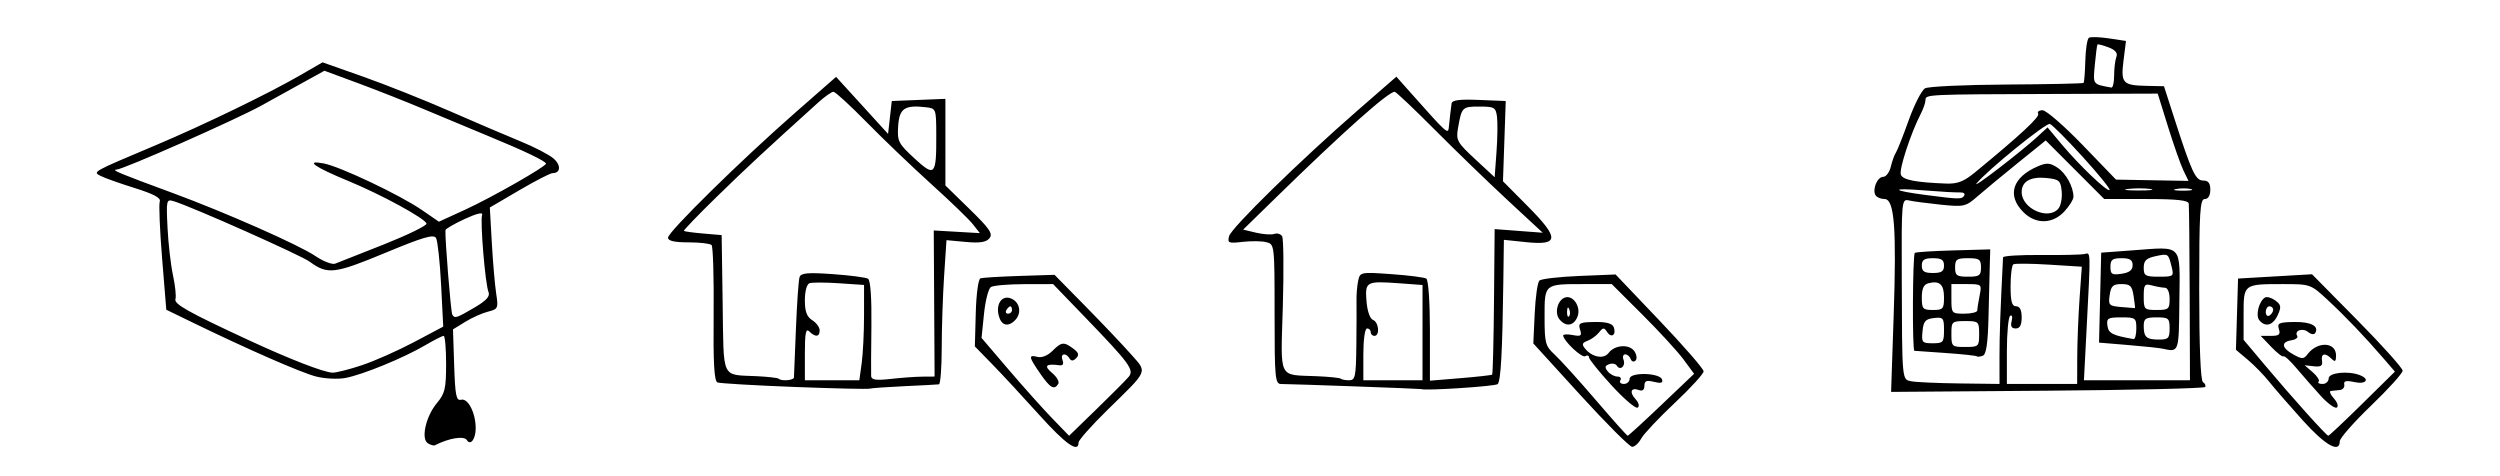 <?xml version="1.0" encoding="UTF-8" standalone="no"?>
<!-- Created with Inkscape (http://www.inkscape.org/) -->

<svg
   xmlns:dc="http://purl.org/dc/elements/1.1/"
   xmlns:cc="http://creativecommons.org/ns#"
   xmlns:rdf="http://www.w3.org/1999/02/22-rdf-syntax-ns#"
   xmlns:svg="http://www.w3.org/2000/svg"
   xmlns="http://www.w3.org/2000/svg"
   xmlns:sodipodi="http://sodipodi.sourceforge.net/DTD/sodipodi-0.dtd"
   xmlns:inkscape="http://www.inkscape.org/namespaces/inkscape"
   width="1104"
   height="210"
   viewBox="0 0 1104 210"
   id="svg8124"
   version="1.1"
   inkscape:version="0.91 r13725"
   sodipodi:docname="dominika-college-houses.svg">
  <defs
     id="defs8126" />
  <sodipodi:namedview
     id="base"
     pagecolor="#ffffff"
     bordercolor="#666666"
     borderopacity="1.0"
     inkscape:pageopacity="0.0"
     inkscape:pageshadow="2"
     inkscape:zoom="0.73453364"
     inkscape:cx="433.1063"
     inkscape:cy="357.52626"
     inkscape:document-units="px"
     inkscape:current-layer="layer1"
     showgrid="false"
     units="px"
     inkscape:window-width="1440"
     inkscape:window-height="783"
     inkscape:window-x="0"
     inkscape:window-y="1"
     inkscape:window-maximized="1" />
  <g
     inkscape:label="Layer 1"
     inkscape:groupmode="layer"
     id="layer1"
     transform="translate(0,-842.362)">
    <path
       style="fill:#000000"
       d="m 188.949,1038.119 c -3.158,-1.952 -0.891,-11.964 4.033,-17.817 3.498,-4.157 4.018,-6.384 4.018,-17.197 0,-6.832 -0.487,-12.422 -1.081,-12.422 -0.595,0 -4.331,1.905 -8.303,4.232 -9.532,5.586 -27.496,12.935 -35.109,14.364 -3.349,0.628 -9.223,0.322 -13.054,-0.681 -6.688,-1.751 -30.078,-11.99 -54.459,-23.841 l -11.561,-5.619 -1.857,-22.823 c -1.021,-12.552 -1.48,-23.806 -1.019,-25.007 0.586,-1.527 -2.749,-3.306 -11.081,-5.909 -6.556,-2.048 -13.304,-4.445 -14.997,-5.327 -3.614,-1.882 -4.119,-1.6 24.31,-13.591 21.093,-8.897 49.823,-22.807 63.774,-30.877 l 9.876,-5.712 17.89,6.313 c 9.839,3.472 27.077,10.33 38.305,15.24 11.229,4.91 25.343,10.941 31.366,13.403 6.022,2.462 12.521,5.839 14.441,7.504 3.407,2.954 3.169,6.468 -0.437,6.468 -0.991,0 -7.628,3.416 -14.749,7.59 l -12.947,7.59 0.888,15.684 c 0.488,8.626 1.357,18.711 1.93,22.41 0.988,6.375 0.8,6.787 -3.6,7.885 -2.553,0.637 -7.082,2.663 -10.063,4.501 l -5.421,3.342 0.521,15.859 c 0.44,13.397 0.916,15.757 3.067,15.204 3.056,-0.785 6.437,5.838 6.437,12.61 0,4.747 -2.295,7.813 -3.901,5.214 -1.228,-1.988 -7.862,-0.909 -14.143,2.299 -0.492,0.251 -1.875,-0.149 -3.074,-0.889 z m -29.054,-34.504 c 5.586,-1.87 15.935,-6.464 22.998,-10.208 l 12.842,-6.808 -0.943,-18.416 c -0.519,-10.129 -1.52,-19.435 -2.226,-20.679 -1.026,-1.81 -5.528,-0.499 -22.515,6.556 -22.33,9.275 -25.426,9.638 -33.237,3.9 -3.919,-2.879 -51.755,-24.171 -60.024,-26.718 -3.317,-1.021 -3.411,-0.633 -2.814,11.634 0.34,6.98 1.427,16.451 2.415,21.048 0.989,4.596 1.478,9.316 1.087,10.489 -0.737,2.211 5.478,5.705 32.142,18.067 18.247,8.46 33.384,14.338 37.208,14.45 1.6,0.047 7.48,-1.445 13.066,-3.315 z m 49.566,-25.392 c 5.376,-3.151 7.042,-4.998 6.26,-6.941 -1.471,-3.654 -3.777,-31.575 -2.815,-34.095 0.473,-1.24 -2.545,-0.507 -7.648,1.857 -4.636,2.148 -8.478,4.362 -8.538,4.92 -0.313,2.921 2.368,36.284 2.999,37.328 1.099,1.819 1.755,1.612 9.742,-3.069 z m -39.803,-27.976 c 10.563,-4.211 18.979,-8.337 18.701,-9.17 -0.779,-2.338 -20.12,-12.858 -34.641,-18.841 -14.901,-6.14 -19.341,-9.312 -10.794,-7.711 7.183,1.346 33.746,13.943 43.385,20.576 l 7.51,5.167 11.798,-5.41 c 11.485,-5.266 35.48,-18.939 35.48,-20.218 0,-1.067 -9.387,-5.573 -25.089,-12.042 -8.21,-3.382 -21.174,-8.79 -28.809,-12.016 -7.636,-3.226 -20.644,-8.366 -28.907,-11.422 l -15.024,-5.556 -9.475,5.228 c -5.211,2.875 -13.517,7.464 -18.458,10.196 -11.13,6.157 -60.844,28.127 -63.905,28.241 -2.457,0.092 1.416,1.702 24.706,10.27 23.137,8.511 55.939,22.994 63.101,27.861 3.47,2.358 7.413,3.886 8.761,3.395 1.348,-0.491 11.094,-4.338 21.657,-8.549 z m 289.186,75.245 c -7.024,-7.804 -16.276,-17.781 -20.56,-22.171 l -7.789,-7.982 0.398,-14.77 c 0.223,-8.298 1.132,-15.006 2.073,-15.308 0.921,-0.296 8.658,-0.764 17.191,-1.04 l 15.516,-0.502 13.883,14.115 c 7.636,7.763 16.635,17.251 19.998,21.083 7.136,8.13 7.829,6.523 -10.607,24.574 -6.962,6.816 -12.658,13.247 -12.658,14.291 0,4.782 -5.679,0.781 -17.445,-12.291 z m 39.64,-16.791 c 2.446,-2.987 0.278,-5.935 -19.242,-26.169 l -14.196,-14.715 -12.753,0.025 c -7.014,0.013 -13.634,0.585 -14.712,1.27 -1.077,0.685 -2.448,6.02 -3.046,11.857 l -1.087,10.612 11.817,13.842 c 6.499,7.613 15.197,17.338 19.329,21.612 l 7.512,7.769 12.208,-11.853 c 6.714,-6.519 13.091,-12.931 14.171,-14.25 z m -39.123,-1.365 c -5.13,-7.403 -5.298,-8.441 -1.19,-7.366 1.847,0.483 4.507,-0.577 6.533,-2.603 4.047,-4.047 5.048,-4.164 9.23,-1.078 2.375,1.753 2.705,2.813 1.313,4.225 -1.322,1.342 -2.174,1.373 -2.955,0.11 -1.695,-2.743 -4.192,-2.097 -3.081,0.797 0.627,1.634 0.162,2.457 -1.276,2.256 -6.07,-0.848 -7.13,0.207 -3.364,3.346 2.09,1.742 3.333,3.922 2.762,4.845 -1.78,2.88 -3.522,1.889 -7.972,-4.534 z m -18.339,-25.657 c -1.392,-5.548 1.876,-9.465 6.039,-7.237 3.504,1.876 4.059,6.457 1.135,9.381 -3.147,3.147 -6.065,2.275 -7.174,-2.144 z m 5.868,-2.429 c 0,-0.898 -0.324,-1.633 -0.72,-1.633 -0.396,0 -1.174,0.735 -1.73,1.633 -0.555,0.898 -0.231,1.633 0.72,1.633 0.951,0 1.73,-0.735 1.73,-1.633 z m 251.028,37.601 -20.806,-22.83 0.607,-13.184 c 0.334,-7.251 1.268,-13.806 2.076,-14.566 0.808,-0.76 8.709,-1.679 17.558,-2.042 l 16.089,-0.66 19.435,20.406 c 10.689,11.223 19.435,21.29 19.435,22.37 0,1.08 -5.766,7.388 -12.813,14.018 -7.047,6.629 -13.688,13.688 -14.757,15.686 -1.069,1.998 -2.86,3.632 -3.98,3.632 -1.12,0 -11.399,-10.273 -22.843,-22.83 z m 35.824,4.253 14.371,-13.677 -4.67,-6.331 c -2.568,-3.482 -10.751,-12.394 -18.184,-19.805 l -13.514,-13.474 -12.249,0 c -17.658,0 -17.416,-0.201 -17.416,14.51 0,11.576 0.341,12.841 4.491,16.658 2.47,2.272 10.597,11.255 18.06,19.963 7.462,8.708 13.832,15.833 14.154,15.833 0.322,0 7.053,-6.154 14.957,-13.677 z m -22.114,-8.604 c -5.472,-5.971 -9.948,-11.529 -9.948,-12.35 0,-0.821 -0.734,-1.04 -1.63,-0.486 -1.473,0.91 -9.626,-6.752 -9.751,-9.163 -0.028,-0.549 1.867,-0.632 4.213,-0.183 3.658,0.699 4.119,0.355 3.239,-2.417 -0.917,-2.891 -0.234,-3.244 6.459,-3.346 5.121,-0.077 7.773,0.637 8.396,2.261 1.287,3.354 -0.983,5.078 -2.879,2.186 -1.377,-2.1 -1.829,-2.081 -3.586,0.148 -1.106,1.403 -3.38,3.065 -5.053,3.694 -2.448,0.92 -2.658,1.606 -1.077,3.51 3.169,3.819 8.218,4.723 10.364,1.856 2.714,-3.625 9.262,-4.006 11.432,-0.666 0.994,1.529 1.181,3.366 0.416,4.083 -0.765,0.717 -1.719,0.385 -2.12,-0.738 -0.401,-1.123 -1.481,-2.042 -2.401,-2.042 -0.92,0 -1.258,1.079 -0.752,2.398 1.058,2.757 -1.483,4.989 -2.96,2.6 -0.54,-0.874 -2.079,-1.167 -3.421,-0.652 -1.878,0.721 -2.008,1.456 -0.564,3.195 1.031,1.243 2.931,2.259 4.221,2.259 1.29,0 1.892,0.735 1.337,1.633 -0.555,0.898 0.136,1.633 1.537,1.633 1.4,0 2.546,-1.025 2.546,-2.277 0,-3.001 13.312,-2.715 14.317,0.307 0.509,1.532 -0.463,1.82 -3.541,1.048 -3.333,-0.837 -4.243,-0.464 -4.243,1.737 0,1.733 -0.874,2.466 -2.29,1.923 -3.579,-1.373 -4.514,0.79 -1.69,3.91 1.514,1.673 1.91,3.23 0.969,3.812 -0.875,0.541 -6.068,-3.902 -11.539,-9.874 z m -22.949,-29.089 c -2.288,-2.757 -0.949,-8.373 2.294,-9.617 3.607,-1.384 7.309,4.035 5.679,8.314 -1.6,4.201 -5.094,4.772 -7.973,1.303 z m 4.317,-4.468 c -0.521,-1.303 -0.908,-0.916 -0.987,0.987 -0.071,1.722 0.315,2.686 0.858,2.144 0.543,-0.543 0.601,-1.951 0.129,-3.13 z m 323.854,49.003 c -5.811,-6.454 -12.459,-14.11 -14.772,-17.014 -2.313,-2.904 -6.565,-7.265 -9.448,-9.692 l -5.242,-4.411 0.465,-15.731 0.465,-15.731 16.333,-0.948 16.333,-0.948 20.008,20.271 c 11.004,11.149 20.008,21.19 20.008,22.313 0,1.123 -6.247,8.043 -13.883,15.377 -7.636,7.335 -13.883,14.441 -13.883,15.792 0,5.446 -6.375,1.835 -16.383,-9.277 z m 26.367,-7.321 14.376,-14.155 -5.046,-5.853 c -8.308,-9.637 -16.784,-18.509 -24.707,-25.86 -7.415,-6.88 -7.588,-6.941 -19.693,-6.941 -17.43,0 -17.379,-0.039 -17.379,13.29 l 0,11.307 9.223,10.975 c 12.149,14.456 27.355,31.391 28.188,31.391 0.364,0 7.132,-6.37 15.038,-14.155 z m -18.335,-3.408 c -3.043,-3.325 -7.833,-8.783 -10.646,-12.129 -2.813,-3.346 -5.439,-5.759 -5.835,-5.362 -0.397,0.397 -2.827,-1.476 -5.4,-4.161 l -4.678,-4.883 4.499,0 c 3.626,0 4.314,-0.583 3.544,-3.007 -0.833,-2.624 0.037,-3.022 6.822,-3.125 7.373,-0.111 11.059,1.861 9.175,4.909 -0.47,0.76 -1.859,0.548 -3.087,-0.471 -2.398,-1.99 -6.266,-0.636 -4.828,1.691 0.477,0.772 -0.642,1.64 -2.488,1.929 -4.756,0.744 -4.459,3.38 0.704,6.242 3.954,2.191 4.627,2.181 6.37,-0.101 4.431,-5.798 12.566,-5.408 12.566,0.603 0,2.659 -0.435,2.983 -1.96,1.459 -2.826,-2.826 -4.792,-2.41 -4.236,0.898 0.366,2.179 -0.49,2.749 -3.603,2.399 l -4.083,-0.459 3.605,3.114 c 1.983,1.713 3.147,3.573 2.586,4.134 -0.561,0.561 0.206,1.019 1.703,1.019 1.497,0 2.722,-1.103 2.722,-2.45 0,-2.551 8.541,-3.457 13.749,-1.458 4.645,1.783 2.783,4.212 -2.363,3.082 -3.673,-0.807 -4.829,-0.525 -4.491,1.095 0.25,1.2 -0.647,2.28 -1.995,2.401 -1.347,0.121 -3.115,0.305 -3.928,0.408 -0.813,0.104 -0.214,1.585 1.331,3.293 1.545,1.707 2.127,3.526 1.294,4.041 -0.834,0.515 -4.005,-1.784 -7.048,-5.109 z m -27.193,-33.477 c -1.72,-2.134 -0.153,-8.334 2.523,-9.988 0.829,-0.512 2.873,0.067 4.541,1.287 2.594,1.897 2.753,2.836 1.092,6.481 -2.088,4.582 -5.505,5.512 -8.157,2.22 z m 6.145,-4.588 c 0,-0.845 -0.735,-1.537 -1.633,-1.537 -0.898,0 -1.633,1.146 -1.633,2.546 0,1.4 0.735,2.092 1.633,1.537 0.898,-0.555 1.633,-1.701 1.633,-2.546 z m -653.234,34.079 c -17.477,-0.674 -32.666,-1.567 -33.754,-1.984 -1.461,-0.561 -1.907,-8.432 -1.706,-30.124 0.15,-16.151 -0.262,-29.899 -0.914,-30.552 -0.652,-0.653 -5.246,-1.187 -10.208,-1.187 -6.19,0 -9.022,-0.649 -9.022,-2.068 0,-2.558 32.219,-34.213 56.302,-55.316 l 17.92,-15.703 11.479,12.598 11.479,12.598 0.817,-7.262 0.817,-7.262 11.841,-0.48 11.841,-0.48 0,19.132 0,19.132 10.717,10.457 c 8.875,8.659 10.375,10.869 8.727,12.855 -1.458,1.756 -4.261,2.188 -10.478,1.614 l -8.488,-0.784 -1.048,15.825 c -0.576,8.704 -1.052,22.99 -1.056,31.749 -0.005,8.758 -0.56,16.001 -1.233,16.096 -0.674,0.094 -7.472,0.458 -15.108,0.808 -7.636,0.35 -14.618,0.845 -15.516,1.1 -0.898,0.255 -15.933,-0.089 -33.41,-0.762 z m 0.005,-4.175 c 0.043,-0.674 0.441,-10.412 0.885,-21.641 0.444,-11.229 1.162,-21.442 1.596,-22.697 0.629,-1.819 3.603,-2.083 14.662,-1.302 7.63,0.538 14.645,1.456 15.589,2.039 1.069,0.661 1.624,8.539 1.473,20.901 -0.133,10.913 -0.185,20.843 -0.114,22.068 0.099,1.711 2.115,2.004 8.704,1.265 4.716,-0.529 10.991,-0.98 13.944,-1.002 l 5.37,-0.04 -0.185,-32.257 -0.185,-32.257 10.186,0.592 10.186,0.592 -3.121,-3.958 c -1.717,-2.177 -9.989,-10.16 -18.384,-17.741 -8.395,-7.581 -21.211,-19.847 -28.48,-27.258 -7.27,-7.411 -13.878,-13.474 -14.685,-13.474 -0.807,0 -3.793,2.099 -6.635,4.664 -23.245,20.983 -31.596,28.74 -44.769,41.59 -8.306,8.102 -14.895,14.939 -14.641,15.193 0.254,0.254 4.11,0.775 8.569,1.157 l 8.108,0.696 0.444,30.233 c 0.501,34.124 -0.829,31.295 15.072,32.071 4.941,0.241 9.289,0.743 9.663,1.115 1.184,1.176 6.666,0.73 6.747,-0.549 z m 29.916,-6.353 c 0.572,-4.168 1.039,-13.637 1.039,-21.042 l 0,-13.465 -11.025,-0.747 c -6.064,-0.411 -11.943,-0.418 -13.066,-0.016 -1.188,0.426 -2.042,3.567 -2.042,7.514 0,5.013 0.852,7.314 3.267,8.822 1.797,1.122 3.267,3.136 3.267,4.476 0,2.941 -1.91,3.139 -4.573,0.476 -1.524,-1.524 -1.96,0.653 -1.96,9.8 l 0,11.76 12.027,0 12.027,0 1.039,-7.578 z m 32.933,-101.034 c -0.044,-11.363 -0.073,-11.436 -4.734,-11.969 -9.257,-1.058 -11.603,0.567 -12.101,8.38 -0.426,6.679 0.065,7.647 7.21,14.233 9.056,8.347 9.696,7.639 9.624,-10.645 z m 214.183,112.508 c -0.259,-0.18 -56.048,-2.2 -61.926,-2.242 -2.621,-0.019 -2.858,-2.586 -2.858,-30.875 0,-30.639 -0.026,-30.861 -3.675,-31.766 -2.021,-0.501 -6.737,-0.555 -10.479,-0.119 -6.194,0.721 -6.726,0.497 -5.942,-2.503 0.97,-3.709 31.317,-33.396 56.938,-55.701 l 16.943,-14.75 6.18,6.956 c 16.404,18.462 16.689,18.717 16.994,15.226 0.157,-1.797 0.436,-4.369 0.619,-5.716 0.183,-1.347 0.442,-3.401 0.575,-4.563 0.179,-1.562 3.33,-1.988 12.083,-1.633 l 11.841,0.48 -0.61,17.721 -0.61,17.721 11.046,11.131 c 13.954,14.062 13.775,17.276 -0.879,15.744 l -9.763,-1.02 -0.243,18.349 c -0.416,31.429 -1.111,44.041 -2.5,45.368 -1.034,0.988 -32.523,3.034 -33.735,2.192 z m -28.676,-19.003 c 0.097,-8.309 0.129,-17.313 0.071,-20.008 -0.058,-2.695 0.271,-6.66 0.731,-8.811 0.823,-3.849 1.054,-3.896 14.659,-2.936 7.603,0.537 14.544,1.421 15.426,1.966 0.92,0.568 1.602,10.383 1.602,23.035 l 0,22.045 13.474,-1.106 c 7.411,-0.608 13.713,-1.317 14.004,-1.574 0.291,-0.257 0.659,-14.821 0.817,-32.363 l 0.287,-31.895 10.616,0.801 10.616,0.801 -15.516,-14.38 c -8.534,-7.909 -23.01,-21.913 -32.17,-31.121 -9.159,-9.208 -17.12,-16.741 -17.691,-16.741 -2.839,0 -22.607,17.605 -52.056,46.36 l -14.862,14.511 5.716,1.357 c 3.144,0.747 6.76,0.99 8.036,0.541 1.276,-0.449 2.834,0.016 3.462,1.033 0.629,1.017 0.769,14.894 0.312,30.837 -0.949,33.09 -2.357,30.208 15.139,30.969 5.39,0.234 10.106,0.732 10.48,1.106 0.374,0.374 2.028,0.68 3.675,0.68 2.675,0 3.013,-1.611 3.171,-15.108 z m 29.222,-5.928 0,-21.036 -10.208,-0.746 c -14.69,-1.073 -15.222,-0.784 -14.531,7.906 0.347,4.357 1.52,7.741 2.863,8.256 2.586,0.992 3.139,7.057 0.643,7.057 -0.898,0 -1.633,-0.735 -1.633,-1.633 0,-0.898 -0.735,-1.633 -1.633,-1.633 -0.933,0 -1.633,4.9 -1.633,11.433 l 0,11.433 13.066,0 13.066,0 0,-21.036 z m 32.889,-95.334 c -0.546,-4.132 -1.171,-4.491 -7.809,-4.491 -7.58,0 -7.79,0.215 -9.439,9.684 -0.899,5.158 -0.296,6.231 7.617,13.556 l 8.592,7.955 0.817,-11.106 c 0.449,-6.109 0.549,-13.128 0.223,-15.598 z m 175.157,88.263 c 1.327,-39.219 0.344,-51.923 -4.016,-51.923 -1.62,0 -3.404,-0.742 -3.964,-1.648 -1.56,-2.524 0.756,-8.152 3.355,-8.152 1.27,0 2.792,-2.021 3.382,-4.491 0.59,-2.47 1.582,-5.226 2.205,-6.125 0.623,-0.898 3.175,-7.347 5.671,-14.33 2.496,-6.983 5.77,-13.356 7.276,-14.161 1.505,-0.806 17.744,-1.551 36.086,-1.657 18.342,-0.106 33.587,-0.43 33.878,-0.72 0.291,-0.291 0.639,-4.71 0.773,-9.821 0.134,-5.111 0.851,-9.667 1.592,-10.125 0.741,-0.458 4.725,-0.326 8.854,0.293 l 7.507,1.126 -1.077,8.616 c -1.259,10.073 -0.399,11.003 10.376,11.225 l 7.481,0.155 4.473,13.883 c 7.786,24.164 9.454,27.766 12.856,27.766 2.251,0 3.131,1.148 3.131,4.083 0,2.541 -0.926,4.083 -2.45,4.083 -2.111,0 -2.45,5.524 -2.45,39.919 0,25.278 0.609,40.295 1.66,40.944 0.913,0.564 1.35,1.526 0.972,2.138 -0.378,0.612 -31.74,1.349 -69.692,1.64 l -69.005,0.528 1.125,-33.246 z m 46.744,17.899 c -0.008,-9.661 0.385,-20.687 1.572,-44.069 0.033,-0.658 7.594,-1.125 16.802,-1.038 9.208,0.087 17.843,-0.11 19.191,-0.438 2.775,-0.674 2.733,-2.124 0.936,32.478 l -1.209,23.274 23.411,-7e-4 23.411,-7e-4 -0.127,-37.973 c -0.07,-20.885 -0.254,-38.891 -0.408,-40.014 -0.206,-1.497 -5.225,-2.042 -18.803,-2.042 l -18.521,0 -12.919,-12.935 -12.919,-12.935 -12.249,9.895 c -6.737,5.442 -14.748,12.071 -17.801,14.732 -5.321,4.636 -6,4.791 -16.333,3.733 -5.929,-0.608 -12.251,-1.447 -14.047,-1.866 -3.189,-0.743 -3.264,0.045 -3.152,33.197 0.16,47.393 0.015,45.848 4.377,46.688 2.021,0.389 11.578,0.808 21.238,0.93 l 17.563,0.222 -0.01,-11.841 z m -10.049,-0.364 c -0.312,-0.301 -6.448,-0.957 -13.634,-1.459 -7.186,-0.502 -13.443,-0.94 -13.904,-0.974 -0.967,-0.071 -0.779,-42.274 0.193,-43.237 0.355,-0.352 7.995,-0.845 16.978,-1.097 l 16.333,-0.458 -0.187,6.441 c -0.103,3.542 -0.359,13.923 -0.57,23.069 -0.273,11.873 -0.991,16.862 -2.511,17.445 -1.171,0.449 -2.385,0.571 -2.697,0.27 z m 1.065,-9.844 c 0,-5.517 -0.214,-5.716 -6.125,-5.716 -5.911,0 -6.125,0.2 -6.125,5.716 0,5.517 0.214,5.716 6.125,5.716 5.911,0 6.125,-0.2 6.125,-5.716 z m -15.516,-1.742 c 0,-5.391 -0.335,-5.786 -4.491,-5.308 -3.743,0.431 -4.577,1.402 -5.003,5.825 -0.477,4.945 -0.169,5.308 4.491,5.308 4.647,0 5.003,-0.415 5.003,-5.825 z m 14.699,-8.67 c 0,-0.786 0.459,-3.726 1.021,-6.533 1.011,-5.057 0.958,-5.104 -5.716,-5.104 l -6.737,0 0,6.533 c 0,6.378 0.136,6.533 5.716,6.533 3.144,0 5.716,-0.643 5.716,-1.429 z m -14.699,-5.784 c 0,-5.746 -1.964,-7.504 -6.941,-6.213 -2.013,0.522 -2.858,2.376 -2.858,6.267 0,5.051 0.421,5.526 4.9,5.526 4.488,0 4.9,-0.469 4.9,-5.58 z m 16.333,-13.202 c 0,-3.578 -0.708,-4.083 -5.716,-4.083 -5.009,0 -5.716,0.506 -5.716,4.083 0,3.578 0.708,4.083 5.716,4.083 5.009,0 5.716,-0.506 5.716,-4.083 z m -16.333,-0.817 c 0,-2.541 -1.089,-3.267 -4.9,-3.267 -3.811,0 -4.9,0.726 -4.9,3.267 0,2.541 1.089,3.267 4.9,3.267 3.811,0 4.9,-0.726 4.9,-3.267 z m 96.363,36.655 c -1.347,-0.292 -8.176,-1.007 -15.174,-1.589 l -12.724,-1.059 0.475,-19.862 0.475,-19.862 13.883,-1.023 c 22.377,-1.649 20.908,-3.242 20.643,22.381 -0.238,23.034 -0.095,22.635 -7.577,21.014 z m -11.433,-8.89 c 0,-4.64 -0.352,-4.9 -6.636,-4.9 -5.944,0 -6.582,0.383 -6.125,3.675 0.472,3.397 2.169,4.266 11.536,5.91 0.674,0.118 1.225,-1.99 1.225,-4.685 z m 14.699,0 c 0,-4.511 -0.454,-4.9 -5.716,-4.9 -4.9,0 -5.716,0.544 -5.716,3.811 0,4.947 1.184,5.989 6.805,5.989 4.053,0 4.628,-0.608 4.628,-4.9 z m -15.895,-14.291 c -0.688,-4.518 -1.482,-5.308 -5.337,-5.308 -3.767,0 -4.648,0.811 -5.236,4.819 -0.661,4.501 -0.322,4.851 5.123,5.308 3.207,0.269 5.927,0.489 6.045,0.489 0.118,0 -0.149,-2.389 -0.594,-5.308 z m 15.895,1.225 c 0,-2.819 -0.867,-4.909 -2.042,-4.922 -1.123,-0.013 -3.695,-0.465 -5.716,-1.007 -3.315,-0.888 -3.675,-0.407 -3.675,4.922 0,5.662 0.237,5.907 5.716,5.907 5.263,0 5.716,-0.389 5.716,-4.9 z m -16.333,-14.885 c 0,-2.335 -1.187,-3.081 -4.9,-3.081 -4.04,0 -4.9,0.667 -4.9,3.8 0,3.293 0.653,3.704 4.9,3.081 3.459,-0.508 4.9,-1.625 4.9,-3.8 z m 17.194,0.597 c -1.465,-5.835 -1.419,-5.807 -7.277,-4.52 -3.915,0.86 -5.017,1.97 -5.017,5.055 0,3.541 0.7,3.953 6.71,3.953 6.503,0 6.675,-0.138 5.584,-4.488 z m -65.449,-24.02 c -7.386,-7.386 -4.843,-15.426 6.4,-20.231 3.908,-1.67 5.353,-1.573 8.648,0.586 3.795,2.487 7.076,8.47 7.076,12.905 0,1.158 -1.802,4.05 -4.005,6.427 -5.23,5.643 -12.659,5.771 -18.118,0.313 z m 15.502,-1.601 c 1.07,-1.289 1.711,-4.706 1.425,-7.593 -0.473,-4.78 -1.083,-5.307 -6.81,-5.886 -6.949,-0.702 -10.859,1.538 -10.859,6.223 0,7.326 11.808,12.601 16.244,7.256 z m 8.291,65.632 c 0.02,-6.513 0.482,-18.163 1.027,-25.889 l 0.99,-14.048 -14.5,-0.905 c -7.975,-0.498 -15.052,-0.564 -15.726,-0.147 -0.674,0.417 -1.226,4.757 -1.226,9.644 0,6.81 0.572,8.887 2.45,8.887 1.633,0 2.45,1.633 2.45,4.9 0,3.424 -0.795,4.9 -2.64,4.9 -1.837,0 -2.38,-0.995 -1.786,-3.269 0.47,-1.798 0.188,-2.857 -0.626,-2.353 -0.815,0.503 -1.481,7.487 -1.481,15.518 l 0,14.603 15.516,0 15.516,0 0.037,-11.841 z m -49.912,-71.356 c 0.522,-0.844 -0.354,-1.468 -1.945,-1.386 -1.591,0.082 -8.773,-0.326 -15.96,-0.907 -14.984,-1.21 -14.328,0.072 1.059,2.067 14.799,1.919 15.791,1.932 16.846,0.225 z m 52.317,-17.101 c -6.955,-7.641 -13.474,-14.175 -14.485,-14.521 -1.735,-0.593 -27.749,20.519 -32.362,26.264 -2.333,2.905 19.562,-13.905 26.842,-20.609 l 4.486,-4.131 6.041,7.242 c 7.827,9.383 20.389,21.383 21.364,20.408 0.418,-0.418 -4.93,-7.012 -11.886,-14.653 z m 29.845,14.202 c -2.454,-0.373 -6.864,-0.38 -9.8,-0.017 -2.936,0.364 -0.928,0.668 4.462,0.678 5.39,0.01 7.792,-0.288 5.337,-0.661 z m 17.956,0.045 c -1.562,-0.409 -4.501,-0.424 -6.533,-0.033 -2.032,0.391 -0.754,0.725 2.839,0.743 3.593,0.018 5.255,-0.302 3.694,-0.71 z m -95.249,-7.473 c 19.893,-16.332 28.634,-24.448 27.793,-25.808 -0.52,-0.841 0.35,-1.529 1.933,-1.529 1.583,0 9.527,6.891 17.654,15.313 l 14.776,15.313 16.01,0.287 16.01,0.287 -2.222,-4.575 c -1.222,-2.516 -4.28,-11.19 -6.795,-19.275 l -4.573,-14.699 -45.963,0.151 c -56.52,0.185 -56.577,0.188 -56.589,2.707 -0.005,1.123 -0.959,3.879 -2.118,6.125 -4.415,8.55 -9.641,24.534 -8.766,26.813 0.888,2.313 6.393,3.4 19.877,3.924 5.17,0.201 7.877,-0.849 12.974,-5.034 z m 61.34,-42.719 c 0,-3.071 0.442,-6.735 0.983,-8.144 0.678,-1.768 -0.403,-3.088 -3.493,-4.262 -2.462,-0.936 -4.647,-1.497 -4.856,-1.248 -0.209,0.25 -0.731,4.276 -1.159,8.947 -0.816,8.901 -1.073,8.546 7.301,10.067 0.674,0.122 1.225,-2.29 1.225,-5.36 z"
       id="path5303"
       inkscape:connector-curvature="0" />
  </g>
</svg>
